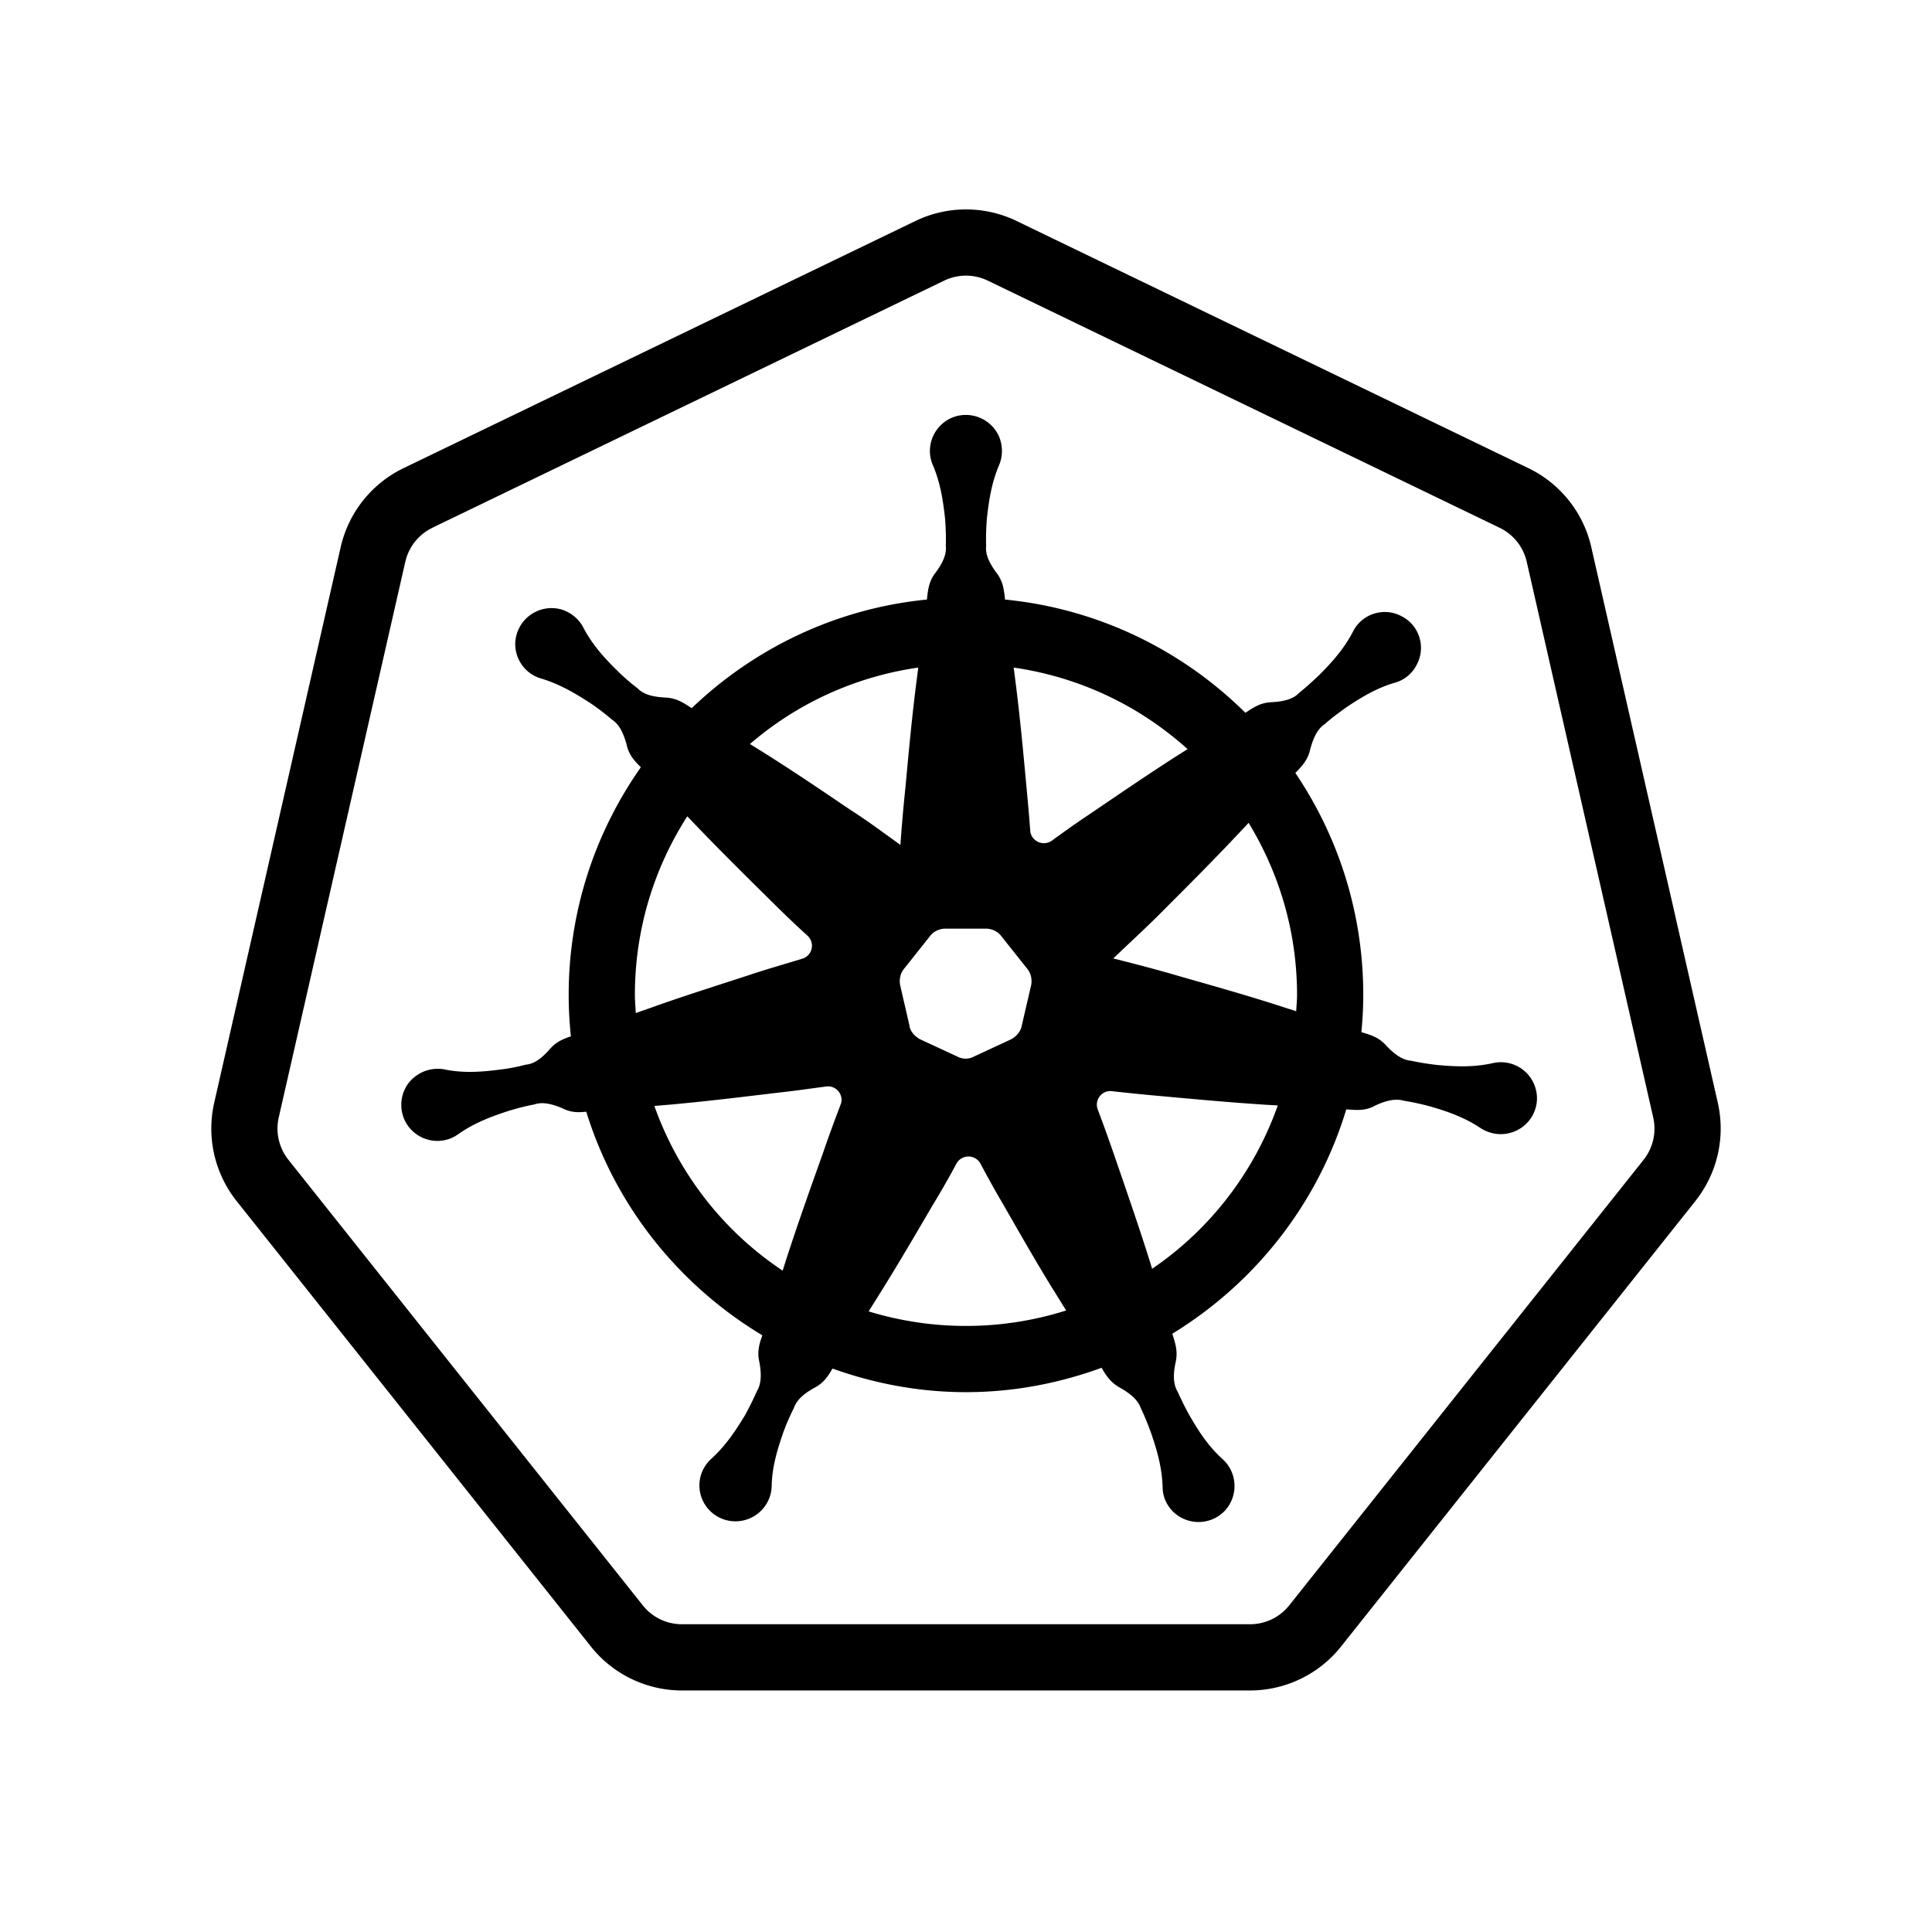 <svg xmlns="http://www.w3.org/2000/svg" fill="currentColor" viewBox="0 0 1024 1024"><path d="M511.987 111a61.55 61.55 0 0 0-26.801 6.135L213.882 248.131c-16.876 8.144-29.148 23.57-33.313 41.849L113.53 584.498a61.77 61.77 0 0 0 11.86 52.062l187.815 236.15c11.69 14.704 29.484 23.271 48.256 23.271h301.052c18.772 0 36.566-8.567 48.256-23.272l187.815-236.115v-.034c11.633-14.637 16.03-33.792 11.893-52.028v-.034L843.405 289.98v-.035c-4.164-18.25-16.429-33.654-33.313-41.814l-271.27-130.996-.034-.034A61.8 61.8 0 0 0 511.987 111m0 35.097c3.942 0 7.875.876 11.55 2.639L794.84 279.732a26.54 26.54 0 0 1 14.36 18.028l67.037 294.518a26.56 26.56 0 0 1-5.106 22.45L683.317 850.875c-5.05 6.353-12.692 10.008-20.804 10.008H361.461c-8.112 0-15.72-3.655-20.77-10.008L152.876 614.727c-5.035-6.339-6.929-14.575-5.14-22.45l67.071-294.483c1.801-7.903 7.057-14.52 14.326-18.028v-.034l271.304-130.996a26.5 26.5 0 0 1 11.55-2.64m-.137 73.826c-2.476 0-4.99.5-7.403 1.508-9.651 4.212-14.22 15.437-10.008 25.09 4.036 9.475 5.425 18.936 6.478 28.412.35 4.914.552 9.657.377 14.395.526 4.739-1.94 9.486-5.45 14.224-3.685 4.738-4.031 9.486-4.558 14.224-48.155 4.727-91.506 25.83-124.65 57.546l-.309-.171c-4.036-2.632-7.875-5.274-14.017-5.45-5.79-.35-11.06-1.391-14.395-4.9-3.685-2.809-7.359-5.955-10.693-9.29-6.843-6.667-13.358-13.872-18.096-22.997-2.281-4.387-6.495-7.915-11.584-9.494-10.178-2.808-20.7 2.983-23.683 13.161-2.983 10.003 2.983 20.705 13.161 23.512 9.827 2.984 18.078 7.897 26.15 13.162a127 127 0 0 1 11.242 8.602c4.036 2.633 6.132 7.546 7.711 13.162 1.158 5.625 4.386 8.879 7.54 12.03-24.02 34.206-38.248 75.777-38.248 120.645 0 7.422.412 14.743 1.165 21.97-3.937 1.378-7.833 2.873-11.173 6.82-3.86 4.387-8.08 7.875-12.818 8.226a94 94 0 0 1-14.018 2.64c-9.475 1.228-19.13 1.934-29.131-.172-4.914-.878-10.35.166-14.738 3.324-8.598 5.967-10.524 17.896-4.558 26.494 6.142 8.6 18.066 10.735 26.664 4.593 8.423-5.966 17.368-9.321 26.493-12.304 4.563-1.404 9.143-2.619 13.88-3.496 4.563-1.58 9.64-.19 15.08 2.09 4.52 2.333 8.523 2.148 12.476 1.748 15.446 50.08 49.22 92.035 93.325 118.52-1.507 4.217-2.92 8.611-1.577 14.156 1.053 5.79 1.223 11.25-1.234 15.286-1.93 4.387-4.025 8.573-6.306 12.784-4.913 8.073-10.17 16.15-17.89 23.17-3.685 3.334-6.165 8.064-6.34 13.504-.352 10.529 7.91 19.322 18.438 19.673 10.529.351 19.493-7.91 19.844-18.44.176-10.353 2.976-19.459 6.135-28.584 1.58-4.387 3.515-8.778 5.62-12.99 1.58-4.563 5.776-7.92 10.865-10.728 5.07-2.616 7.35-6.316 9.63-10.214 22.15 7.94 45.898 12.51 70.74 12.51 25.266 0 49.402-4.72 71.87-12.92 2.377 4.055 4.819 7.912 9.905 10.624 5.089 2.983 9.285 6.165 10.864 10.728 2.106 4.387 3.87 8.774 5.45 13.161 3.158 9.125 5.784 18.231 6.135 28.585 0 5.089 2.098 10.024 6.134 13.71 7.897 7.019 19.847 6.487 27.042-1.234 7.019-7.897 6.487-19.848-1.234-27.043-7.721-6.844-12.981-15.093-17.72-23.34-2.28-4.036-4.375-8.402-6.305-12.613-2.457-4.212-2.291-9.496-1.063-15.287 1.404-5.966-.173-10.346-1.576-14.909l-.138-.445c43.755-26.75 77.084-68.833 92.194-118.897l.583.034c4.913.35 9.644.858 14.909-2.125 5.264-2.457 10.552-3.872 15.114-2.468 4.562.702 9.284 1.754 13.846 2.982 9.125 2.632 18.272 5.794 26.87 11.585 4.212 2.632 9.473 3.867 14.737 2.639 10.354-2.282 16.848-12.443 14.566-22.621-2.28-10.354-12.472-16.848-22.825-14.567-10.178 2.282-19.652 1.906-29.304 1.028-4.737-.526-9.314-1.209-14.051-2.262-4.738-.35-8.92-3.5-12.956-7.711-4.036-4.738-8.598-5.965-13.16-7.37l-.309-.102c.61-6.51.994-13.077.994-19.742 0-43.507-13.282-83.992-35.986-117.595 3.328-3.502 6.69-6.828 7.917-12.784 1.579-5.615 3.675-10.529 7.711-13.161 3.51-3.159 7.381-5.967 11.242-8.774 7.896-5.265 16.152-10.354 25.978-13.162 4.914-1.404 9.094-4.751 11.55-9.665 4.914-9.3 1.25-20.865-8.225-25.603-9.3-4.913-20.898-1.25-25.636 8.226-4.738 9.125-11.223 16.33-17.89 22.998-3.51 3.334-7.009 6.51-10.694 9.494-3.334 3.51-8.604 4.55-14.394 4.901-6.142.176-10.016 2.989-14.052 5.621-33.462-33.151-77.946-55.16-127.392-60.014-.527-4.738-.874-9.486-4.559-14.224-3.51-4.738-5.975-9.485-5.449-14.224-.175-4.738.026-9.481.377-14.395 1.053-9.476 2.442-18.937 6.478-28.413 1.93-4.563 2.105-9.992 0-15.08-3.159-7.24-10.258-11.533-17.685-11.517m-25.156 133.91-.857 6.751c-2.457 18.953-4.209 38.08-5.964 57.033a876 876 0 0 0-2.639 30.195c-8.598-6.142-17.196-12.648-26.321-18.44-15.793-10.704-31.594-21.422-47.914-31.6l-5.518-3.427c24.68-21.267 55.354-35.638 89.213-40.513m50.586 0c35.246 5.074 66.986 20.51 92.16 43.22l-5.86 3.7c-16.145 10.354-31.744 21.068-47.537 31.773-6.317 4.212-12.473 8.603-18.439 12.99-4.738 3.334-11.233.341-11.584-5.45-.527-7.546-1.218-14.904-1.92-22.45-1.754-18.952-3.506-38.08-5.963-57.032zm-173.009 78.83 5.587 5.827c13.336 13.863 26.857 27.205 40.544 40.717 5.791 5.791 11.582 11.252 17.548 16.692 4.211 3.86 2.63 10.69-2.81 12.27-8.599 2.632-17.21 5.075-25.808 7.883-18.074 5.967-36.317 11.604-54.39 18.097l-7.952 2.776c-.174-3.21-.48-6.376-.48-9.631 0-34.926 10.267-67.33 27.761-94.63m297.522 3.462c16.177 26.577 25.67 57.694 25.67 91.169 0 2.931-.304 5.776-.445 8.671l-6.237-1.988c-18.25-5.966-36.48-11.084-54.906-16.348-11.932-3.51-23.882-6.648-35.815-9.631 8.95-8.599 18.272-17.035 26.87-25.809 13.512-13.512 27.007-27.022 40.168-41.06zm-160.67 56.072h21.386c3.334 0 6.505 1.588 8.26 4.045l13.674 17.205c1.93 2.282 2.652 5.586 2.125 8.569l-4.935 21.25c-.527 3.334-2.813 5.96-5.62 7.54l-19.64 9.117a9.36 9.36 0 0 1-9.116 0l-19.672-9.117c-2.808-1.58-5.27-4.206-5.621-7.54l-4.901-21.25c-.526-2.983.195-6.287 2.125-8.569l13.675-17.205c1.754-2.457 4.925-4.045 8.26-4.045m-63.371 83.698c5.44-.878 9.851 4.576 7.746 9.665-3.334 8.774-6.51 17.377-9.494 26.151-6.493 18.075-12.815 35.972-18.781 54.222l-2.4 7.54c-31.23-20.767-55.218-51.326-67.997-87.296l9.322-.788c19.127-1.755 37.903-4.06 57.03-6.341 8.248-.877 16.327-2.1 24.574-3.153m151.623 2.468c8.247.877 16.326 1.765 24.574 2.467 19.127 1.755 38.074 3.502 57.2 4.73l6.101.343c-12.548 35.512-36.008 65.782-66.592 86.576l-1.987-6.375c-5.791-18.25-12.092-36.322-18.234-54.221-2.807-8.073-5.619-15.958-8.602-23.855-1.93-5.09 2.276-10.367 7.54-9.665m-76.086 34.616a7.25 7.25 0 0 1 6.41 3.805c3.86 7.37 7.92 14.57 12.132 21.764 9.476 16.495 18.92 33.176 29.098 49.32l4.147 6.718a176 176 0 0 1-53.09 8.192 176.1 176.1 0 0 1-51.58-7.712l4.387-7.026c10.178-16.145 19.824-32.654 29.475-49.15a452 452 0 0 0 12.647-22.106c1.403-2.545 3.874-3.805 6.374-3.805"/></svg>